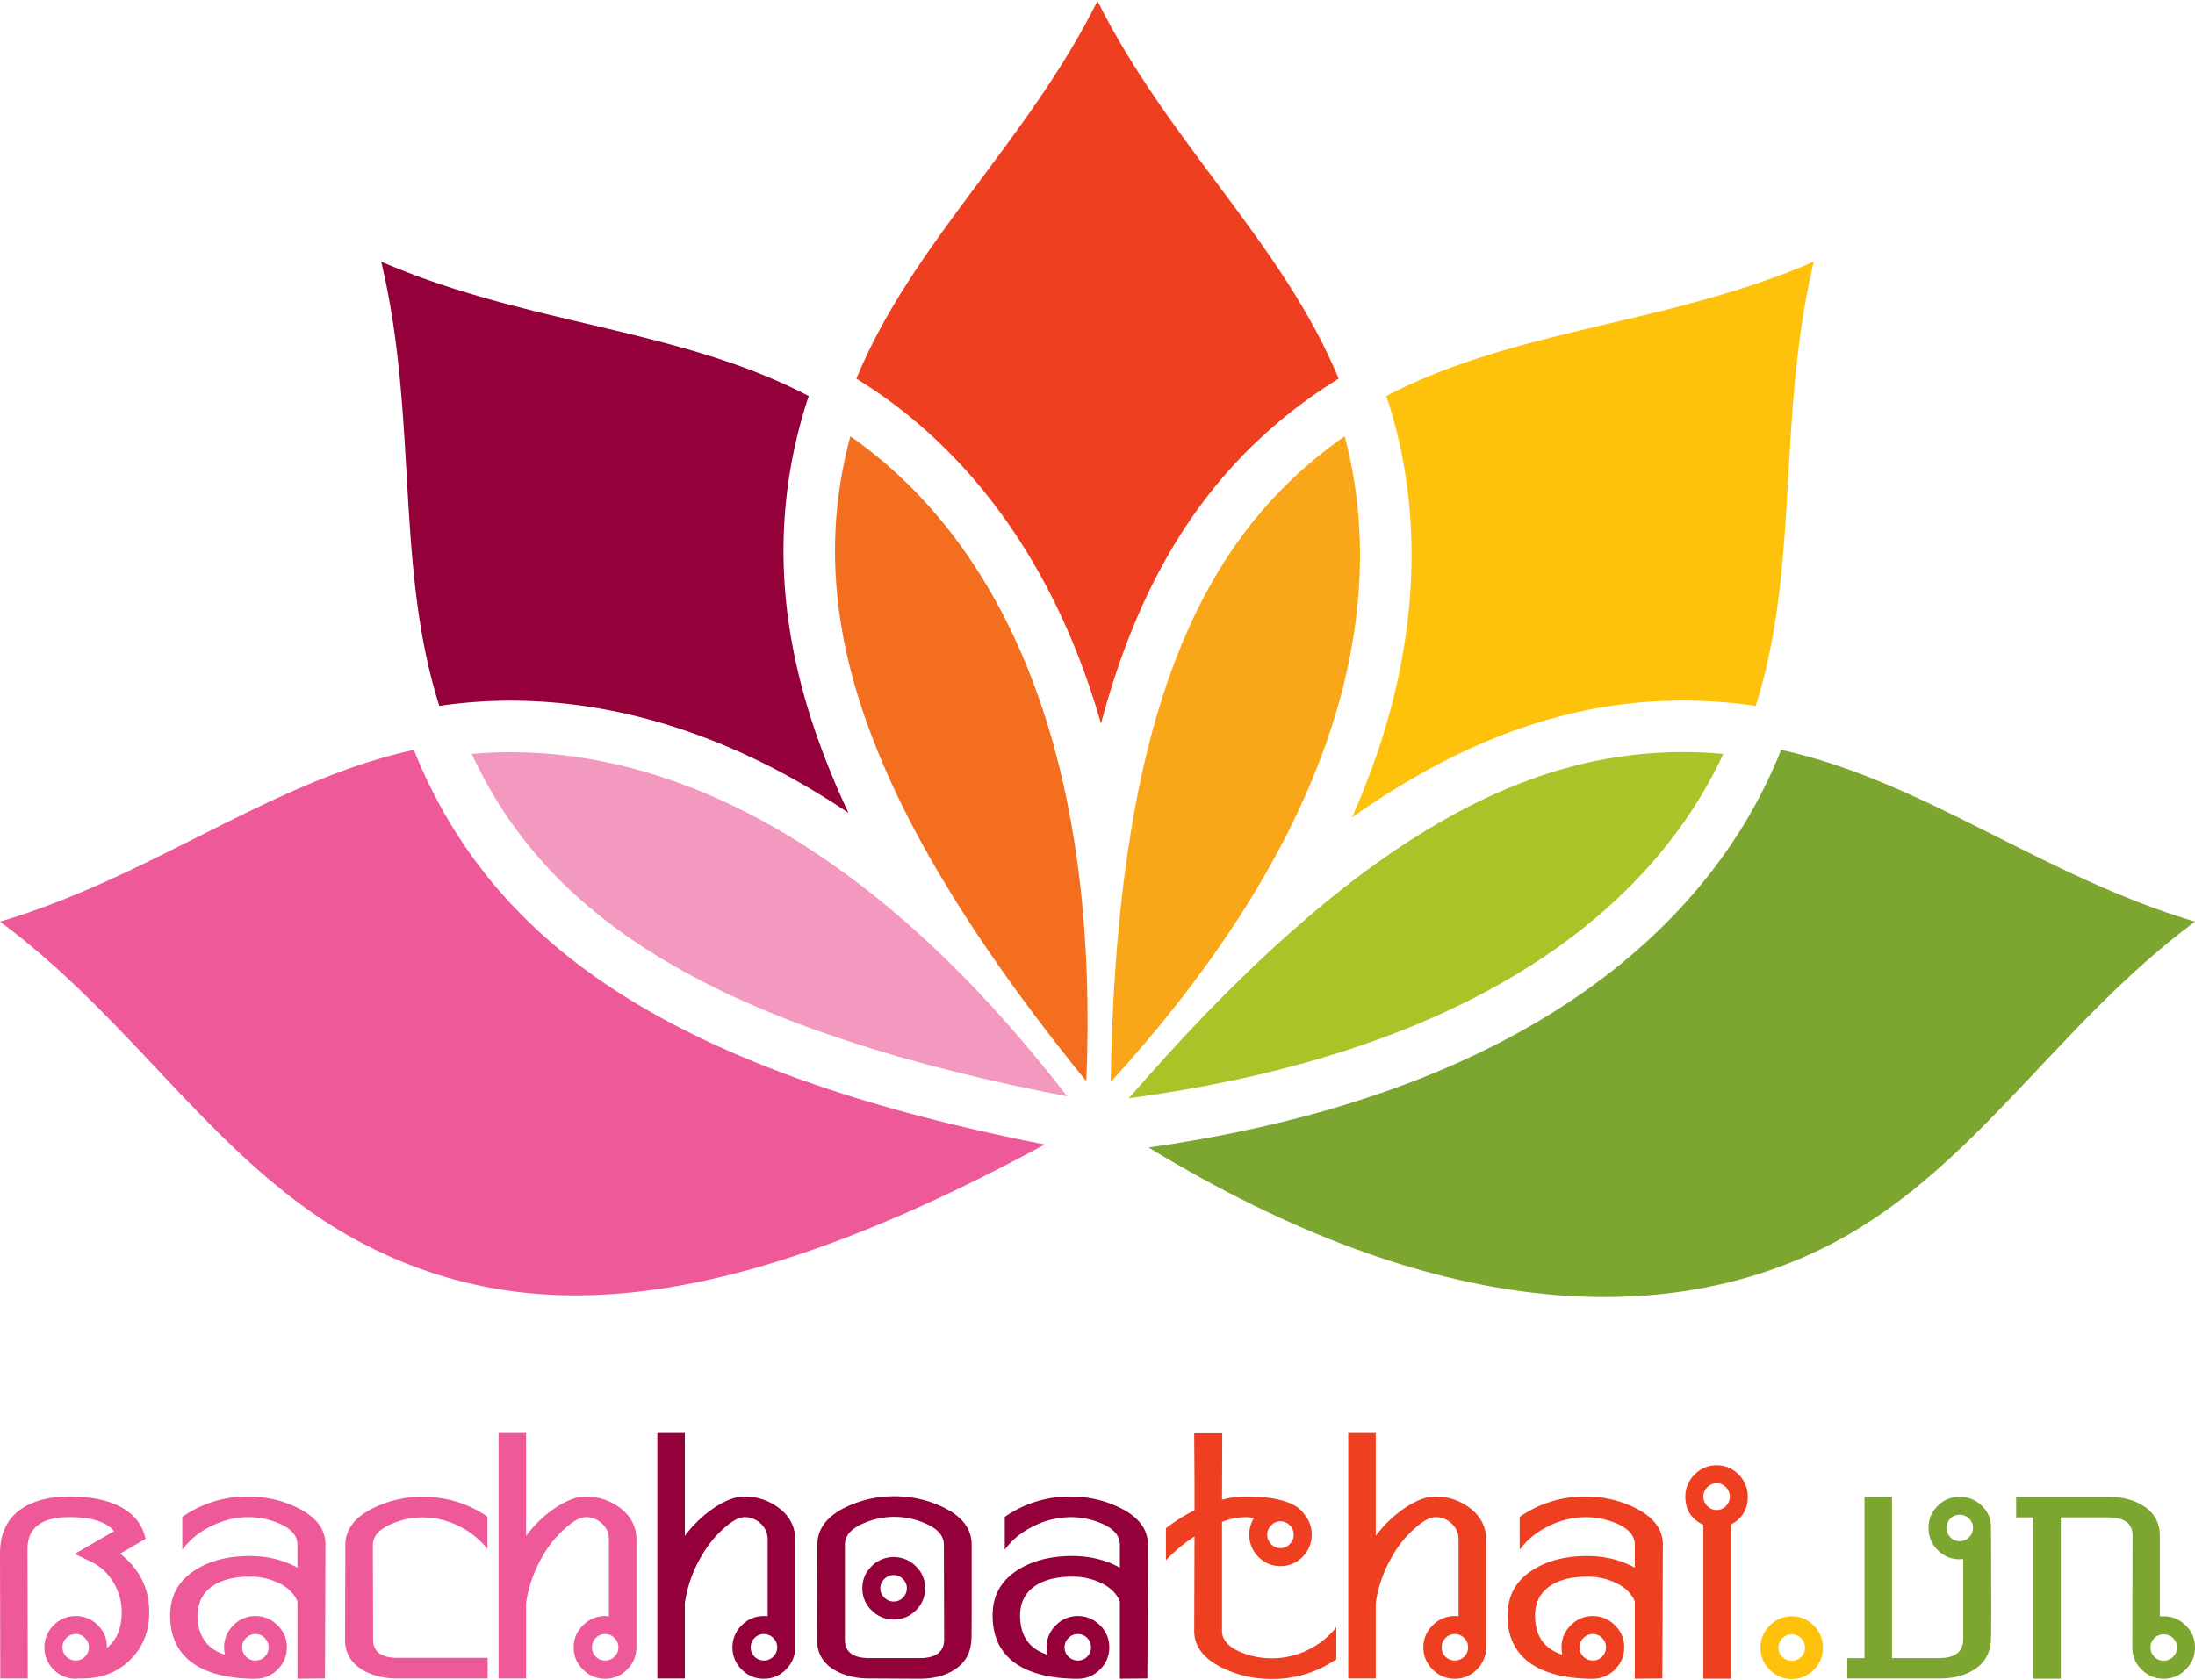 <svg xmlns="http://www.w3.org/2000/svg" id="svg1623" height="47.04" width="61.44" version="1.1"><path d="M37.638 12.216c-2.282 1.59-3.756 3.694-4.748 6.296-.658 1.725-1.064 3.562-1.33 5.386-.308 2.11-.437 4.262-.47 6.398 2.584-2.836 4.926-6.162 6.137-9.803.89-2.678 1.147-5.536.41-8.277z" id="path1576" fill="#faa619" fill-rule="evenodd"/><path d="M37.47 10.602C35.906 6.807 32.714 4.018 30.72.028c-1.995 3.99-5.187 6.78-6.75 10.574.161.099.32.201.48.308 2.665 1.8 4.524 4.41 5.7 7.38.254.643.476 1.3.669 1.969.205-.774.444-1.53.723-2.26 1.121-2.942 2.828-5.319 5.449-7.089.158-.107.318-.209.478-.308z" id="path1578" fill="#ee3f21" fill-rule="evenodd"/><path d="M48.236 21.109c-2.77-.248-5.252.416-7.684 1.771-1.613.9-3.105 2.045-4.48 3.271-1.593 1.419-3.075 2.984-4.474 4.599 3.803-.511 7.735-1.554 11.003-3.564 2.415-1.486 4.434-3.493 5.635-6.077z" id="path1580" fill="#abc228" fill-rule="evenodd"/><path d="M32.15 32.13c8.05 4.897 14.394 5 18.822 2.845 4.215-2.052 6.481-6.213 10.468-9.17-4.275-1.271-7.577-3.93-11.586-4.81-.069.175-.142.35-.22.524-1.31 2.938-3.557 5.222-6.277 6.895-3.345 2.058-7.315 3.16-11.208 3.716z" id="path1582" fill="#7da630" fill-rule="evenodd"/><path d="M49.144 19.765c1.243-3.911.59-8.1 1.627-12.439-4.092 1.774-8.331 1.86-11.967 3.762.06.179.116.36.169.543.88 3.079.626 6.302-.377 9.317a21.567 21.567 0 0 1-.754 1.94 22.693 22.693 0 0 1 2.007-1.268c2.75-1.532 5.586-2.255 8.73-1.927.19.02.379.044.565.072z" id="path1584" fill="#ffc20c" fill-rule="evenodd"/><path d="M23.802 12.216c-.722 2.675-.499 5.255.41 7.875.605 1.744 1.475 3.412 2.443 4.98 1.121 1.814 2.405 3.546 3.752 5.204.157-3.834-.186-7.887-1.599-11.455-1.044-2.636-2.67-4.972-5.006-6.604z" id="path1586" fill="#f36e1e" fill-rule="evenodd"/><path d="M22.636 11.088C19 9.185 14.761 9.1 10.67 7.326c1.036 4.338.384 8.527 1.627 12.439.186-.028.374-.052.564-.072 3.193-.333 6.307.473 9.11 1.989.609.33 1.202.69 1.779 1.078a22.638 22.638 0 0 1-.9-2.196c-1.028-2.963-1.248-5.903-.382-8.933.053-.183.11-.364.17-.543z" id="path1588" fill="#94003a" fill-rule="evenodd"/><path d="M29.872 30.697c-2.344-3.038-5.213-5.921-8.588-7.746-2.49-1.346-5.247-2.093-8.08-1.842 1.17 2.523 2.985 4.34 5.376 5.77 1.585.946 3.323 1.665 5.073 2.244 2.025.67 4.12 1.17 6.219 1.574z" id="path1590" fill="#f399bf" fill-rule="evenodd"/><path d="M11.586 20.995c-4.01.88-7.31 3.539-11.586 4.81 3.987 2.957 6.252 7.117 10.467 9.17 4.446 2.164 9.885 1.884 18.776-2.93-3.886-.767-8.05-1.925-11.403-3.929-2.702-1.615-4.746-3.709-6.035-6.597a12.91 12.91 0 0 1-.22-.524z" id="path1592" fill="#ee5999" fill-rule="evenodd"/><path id="path1595" d="M2.992 46.123v.015c.277-.218.415-.551.415-1 0-.297-.078-.575-.233-.834a1.44 1.44 0 0 0-.619-.574l-.466-.222 1.103-.637c-.217-.262-.632-.393-1.244-.393-.785 0-1.178.297-1.178.89l.008 3.629h-.77L0 43.493c0-.548.195-.96.585-1.237.34-.237.795-.355 1.363-.355.518 0 .953.076 1.304.23.454.202.728.52.822.955l-.711.415c.543.43.815.975.815 1.637 0 .543-.18.99-.537 1.34-.358.35-.812.524-1.36.519h-.103a.118.118 0 0 0-.03.007h-.03a.836.836 0 0 1-.618-.26.854.854 0 0 1-.256-.621c0-.237.086-.442.256-.615a.836.836 0 0 1 .618-.26.85.85 0 0 1 .623.26.814.814 0 0 1 .251.615zm-.503 0a.355.355 0 0 0-.111-.26.355.355 0 0 0-.519 0 .356.356 0 0 0-.111.26c0 .103.037.191.111.263.074.071.16.107.26.107a.361.361 0 0 0 .259-.107.352.352 0 0 0 .11-.263z" fill="#ee5999" fill-rule="evenodd"/><path id="path1597" d="M8.029 46.123a.845.845 0 0 1-.26.622.848.848 0 0 1-.621.26h-.111c-.657-.016-1.178-.144-1.563-.386-.474-.301-.711-.763-.711-1.385 0-.563.242-.993.726-1.289.404-.252.906-.378 1.503-.378.494 0 .938.109 1.333.326v-.644c0-.252-.175-.452-.526-.6a2.223 2.223 0 0 0-.851-.17c-.346 0-.69.082-1.03.248-.34.165-.61.384-.807.655h-.008v-.91a3.16 3.16 0 0 1 1.845-.571c.488 0 .945.104 1.37.31.528.258.792.603.792 1.038l-.014 3.748-.77.007v-2.163c-.095-.232-.28-.41-.556-.533a1.811 1.811 0 0 0-.778-.163c-.41 0-.74.077-.992.23-.311.192-.467.479-.467.859 0 .568.254.933.763 1.096a.988.988 0 0 1-.022-.207.84.84 0 0 1 .259-.615.84.84 0 0 1 .615-.26c.242 0 .449.087.622.26a.84.84 0 0 1 .259.615zm-.511 0a.361.361 0 0 0-.107-.26.352.352 0 0 0-.263-.11.355.355 0 0 0-.26.11.355.355 0 0 0-.11.26c0 .103.036.191.11.263.074.071.16.107.26.107a.358.358 0 0 0 .263-.107.358.358 0 0 0 .107-.263z" fill="#ee5999" fill-rule="evenodd"/><path id="path1599" d="M13.65 46.997h-2.532c-.38 0-.706-.082-.978-.245-.321-.197-.482-.476-.482-.837l.008-2.651c0-.44.264-.788.793-1.045a3.08 3.08 0 0 1 1.37-.31c.666 0 1.271.184 1.814.555v.903a2.336 2.336 0 0 0-.81-.644 2.261 2.261 0 0 0-1.004-.237c-.296 0-.583.06-.86.178-.355.148-.533.348-.533.6l.008 2.644c0 .34.227.51.681.51h2.526z" fill="#ee5999" fill-rule="evenodd"/><path id="path1601" d="M14.725 46.997h-.77v-6.874h.77v2.881a3.37 3.37 0 0 1 .874-.822c.296-.187.56-.281.792-.281.36 0 .682.106.963.318.306.232.46.526.46.882v3.022a.848.848 0 0 1-.26.622.84.84 0 0 1-.614.26.848.848 0 0 1-.623-.26.849.849 0 0 1-.259-.622.84.84 0 0 1 .26-.615.849.849 0 0 1 .725-.252v-2.155a.583.583 0 0 0-.192-.441.638.638 0 0 0-.452-.181c-.119 0-.257.059-.415.177a3.02 3.02 0 0 0-.833.982 3.603 3.603 0 0 0-.426 1.248zm2.585-.874a.355.355 0 0 0-.111-.26.355.355 0 0 0-.26-.11.352.352 0 0 0-.263.11.361.361 0 0 0-.107.26c0 .103.036.191.107.263.072.071.16.107.263.107a.361.361 0 0 0 .26-.107.352.352 0 0 0 .11-.263z" fill="#ee5999" fill-rule="evenodd"/><path id="path1603" d="M19.169 46.997h-.77v-6.874h.77v2.881a3.37 3.37 0 0 1 .874-.822c.296-.187.56-.281.793-.281.36 0 .68.106.962.318.307.232.46.526.46.882v3.022a.848.848 0 0 1-.26.622.84.84 0 0 1-.614.26.848.848 0 0 1-.623-.26.849.849 0 0 1-.259-.622.84.84 0 0 1 .26-.615.849.849 0 0 1 .725-.252v-2.155a.583.583 0 0 0-.192-.441.638.638 0 0 0-.452-.181c-.119 0-.257.059-.415.177-.33.247-.608.574-.833.982a3.603 3.603 0 0 0-.426 1.248zm2.585-.874a.355.355 0 0 0-.111-.26.355.355 0 0 0-.26-.11.352.352 0 0 0-.262.11.361.361 0 0 0-.108.26c0 .103.036.191.108.263a.358.358 0 0 0 .263.107.361.361 0 0 0 .259-.107.352.352 0 0 0 .11-.263z" fill="#94003a" fill-rule="evenodd"/><path id="path1605" d="M27.198 43.249v1.815c0 .498-.002.772-.007.822-.01.38-.166.666-.467.859-.257.173-.585.26-.985.26l-1.415-.008c-.38 0-.706-.082-.978-.245-.316-.192-.474-.469-.474-.83l.008-2.673c0-.44.262-.788.785-1.045a3.08 3.08 0 0 1 1.37-.31c.489 0 .946.103 1.37.31.529.257.793.605.793 1.045zm-.77 2.651l-.008-2.651c0-.252-.178-.452-.533-.6a2.142 2.142 0 0 0-1.711 0c-.35.148-.526.348-.526.6v2.666c0 .341.23.511.689.511h1.4c.459 0 .689-.175.689-.526zm-.534-1.43a.837.837 0 0 1-.259.62.854.854 0 0 1-.622.255.846.846 0 0 1-.615-.256.836.836 0 0 1-.26-.618c0-.242.087-.448.26-.618a.846.846 0 0 1 .615-.256.85.85 0 0 1 .622.256c.173.17.26.376.26.618zm-.51 0a.361.361 0 0 0-.108-.258.352.352 0 0 0-.263-.111.355.355 0 0 0-.26.11.355.355 0 0 0 0 .52c.075.073.161.11.26.11a.352.352 0 0 0 .263-.11.361.361 0 0 0 .107-.26z" fill="#94003a" fill-rule="evenodd"/><path id="path1607" d="M31.05 46.123a.848.848 0 0 1-.26.622.849.849 0 0 1-.622.26h-.111c-.657-.016-1.178-.144-1.563-.386-.474-.301-.71-.763-.71-1.385 0-.563.241-.993.725-1.289.405-.252.906-.378 1.504-.378.493 0 .938.109 1.333.326v-.644c0-.252-.175-.452-.526-.6a2.224 2.224 0 0 0-.852-.17 2.33 2.33 0 0 0-1.03.248c-.34.165-.61.384-.807.655h-.007v-.91a3.16 3.16 0 0 1 1.844-.571c.489 0 .946.104 1.37.31.529.258.793.603.793 1.038l-.015 3.748-.77.007v-2.163c-.094-.232-.28-.41-.556-.533a1.811 1.811 0 0 0-.778-.163c-.41 0-.74.077-.992.23-.311.192-.467.479-.467.859 0 .568.255.933.763 1.096a.988.988 0 0 1-.022-.207.84.84 0 0 1 .26-.615.84.84 0 0 1 .614-.26c.242 0 .45.087.622.26a.84.84 0 0 1 .26.615zm-.512 0a.361.361 0 0 0-.107-.26.351.351 0 0 0-.263-.11.355.355 0 0 0-.26.11.355.355 0 0 0-.11.26c0 .103.037.191.11.263a.366.366 0 0 0 .26.107.357.357 0 0 0 .263-.107.358.358 0 0 0 .107-.263z" fill="#94003a" fill-rule="evenodd"/><path id="path1609" d="M37.405 46.456a3.12 3.12 0 0 1-1.808.555 3.1 3.1 0 0 1-1.377-.31c-.529-.257-.793-.603-.793-1.038l.008-2.644a4.474 4.474 0 0 0-.8.667v-.896a4.82 4.82 0 0 1 .8-.504v-.86a301.26 301.26 0 0 1-.008-1.295h.785l-.007 1.859c.227-.06.444-.09.652-.09.854 0 1.397.156 1.63.467h-.008a.862.862 0 0 1 .237.6c0 .242-.085.45-.256.623a.836.836 0 0 1-.618.259.836.836 0 0 1-.619-.26.855.855 0 0 1-.255-.622c0-.168.044-.323.133-.466a1.599 1.599 0 0 0-.244-.022 1.87 1.87 0 0 0-.652.133v3.051c0 .252.178.452.533.6a2.281 2.281 0 0 0 1.863-.063 2.23 2.23 0 0 0 .804-.64zm-1.193-3.489a.356.356 0 0 0-.111-.259.355.355 0 0 0-.519 0 .364.364 0 0 0 0 .526.355.355 0 0 0 .519 0 .364.364 0 0 0 .111-.267z" fill="#ee3f21" fill-rule="evenodd"/><path id="path1611" d="M38.508 46.997h-.77v-6.874h.77v2.881a3.37 3.37 0 0 1 .874-.822c.297-.187.56-.281.793-.281.36 0 .681.106.963.318.306.232.459.526.459.882v3.022a.848.848 0 0 1-.26.622.84.84 0 0 1-.614.26.848.848 0 0 1-.622-.26.849.849 0 0 1-.26-.622.84.84 0 0 1 .26-.615.849.849 0 0 1 .725-.252v-2.155a.583.583 0 0 0-.192-.441.638.638 0 0 0-.452-.181c-.118 0-.257.059-.415.177a3.02 3.02 0 0 0-.833.982 3.603 3.603 0 0 0-.426 1.248zm2.585-.874a.355.355 0 0 0-.11-.26.355.355 0 0 0-.26-.11.352.352 0 0 0-.263.11.361.361 0 0 0-.107.26c0 .103.035.191.107.263.072.071.16.107.263.107a.361.361 0 0 0 .26-.107.352.352 0 0 0 .11-.263z" fill="#ee3f21" fill-rule="evenodd"/><path id="path1613" d="M45.463 46.123a.847.847 0 0 1-.259.622.848.848 0 0 1-.622.26h-.111c-.657-.016-1.178-.144-1.563-.386-.474-.301-.711-.763-.711-1.385 0-.563.242-.993.726-1.289.405-.252.906-.378 1.503-.378.494 0 .938.109 1.333.326v-.644c0-.252-.175-.452-.525-.6a2.223 2.223 0 0 0-.852-.17 2.33 2.33 0 0 0-1.03.248c-.34.165-.61.384-.807.655h-.008v-.91a3.16 3.16 0 0 1 1.845-.571c.489 0 .945.104 1.37.31.528.258.793.603.793 1.038l-.015 3.748-.77.007v-2.163c-.094-.232-.28-.41-.556-.533a1.811 1.811 0 0 0-.778-.163c-.41 0-.74.077-.992.23-.311.192-.467.479-.467.859 0 .568.254.933.763 1.096a.988.988 0 0 1-.022-.207.84.84 0 0 1 .26-.615.84.84 0 0 1 .614-.26c.242 0 .45.087.622.26a.84.84 0 0 1 .26.615zm-.51 0a.361.361 0 0 0-.108-.26.352.352 0 0 0-.263-.11.355.355 0 0 0-.26.11.355.355 0 0 0-.11.26c0 .103.036.191.11.263a.366.366 0 0 0 .26.107.358.358 0 0 0 .263-.107.358.358 0 0 0 .107-.263z" fill="#ee3f21" fill-rule="evenodd"/><path id="path1615" d="M48.448 42.686v4.318h-.77v-4.31c-.336-.159-.504-.423-.504-.793a.84.84 0 0 1 .26-.615.84.84 0 0 1 .614-.26c.242 0 .448.087.619.26.17.173.255.378.255.615 0 .36-.158.622-.474.785zm-.03-.785a.361.361 0 0 0-.107-.26.352.352 0 0 0-.263-.11.355.355 0 0 0-.259.11.355.355 0 0 0-.111.26c0 .103.037.192.111.266.074.074.16.111.26.111a.352.352 0 0 0 .262-.11.37.37 0 0 0 .108-.267z" fill="#ee3f21" fill-rule="evenodd"/><path id="path1617" d="M51.026 46.13a.85.85 0 0 1-.256.622.836.836 0 0 1-.618.26.84.84 0 0 1-.615-.26.848.848 0 0 1-.26-.622.84.84 0 0 1 .26-.615.84.84 0 0 1 .615-.259c.242 0 .448.086.618.26.17.172.256.377.256.614zm-.504 0a.361.361 0 0 0-.107-.26.351.351 0 0 0-.263-.11.355.355 0 0 0-.26.11.356.356 0 0 0-.11.26c0 .104.036.191.11.263a.362.362 0 0 0 .26.107.357.357 0 0 0 .263-.107.358.358 0 0 0 .107-.263z" fill="#ffc20c" fill-rule="evenodd"/><path id="path1619" d="M52.189 46.426v-4.518h.77v4.518h1.304c.459 0 .688-.175.688-.526v-2.25a.836.836 0 0 1-.715-.252.846.846 0 0 1-.255-.615c0-.242.085-.448.256-.618a.842.842 0 0 1 .618-.256.86.86 0 0 1 .615.248c.173.166.26.367.26.604l.007 2.17c0 .528-.003.847-.008.956-.01.38-.165.666-.466.859-.257.168-.586.252-.986.252h-2.57v-.57zm3.036-3.644a.352.352 0 0 0-.11-.263.361.361 0 0 0-.26-.107.357.357 0 0 0-.263.107.358.358 0 0 0-.107.263c0 .099.036.185.107.26.072.073.16.11.263.11a.355.355 0 0 0 .26-.11.356.356 0 0 0 .11-.26z" fill="#7da630" fill-rule="evenodd"/><path id="path1621" d="M60.455 43.004a.944.944 0 0 0-.467-.844c-.267-.168-.595-.252-.985-.252h-2.57v.578h.481v4.518h.77v-4.518h1.319c.46 0 .689.168.689.504l-.008 3.14a.84.84 0 0 0 .26.615c.172.173.38.26.622.26a.84.84 0 0 0 .615-.26.84.84 0 0 0 .259-.615.836.836 0 0 0-.26-.618.846.846 0 0 0-.614-.256h-.111zm-.26 3.126c0-.104.036-.191.108-.263a.357.357 0 0 1 .263-.107c.099 0 .185.036.259.107.074.072.111.16.111.263a.355.355 0 0 1-.111.26.355.355 0 0 1-.26.11.351.351 0 0 1-.262-.11.361.361 0 0 1-.107-.26z" fill="#7da630" fill-rule="evenodd"/></svg>